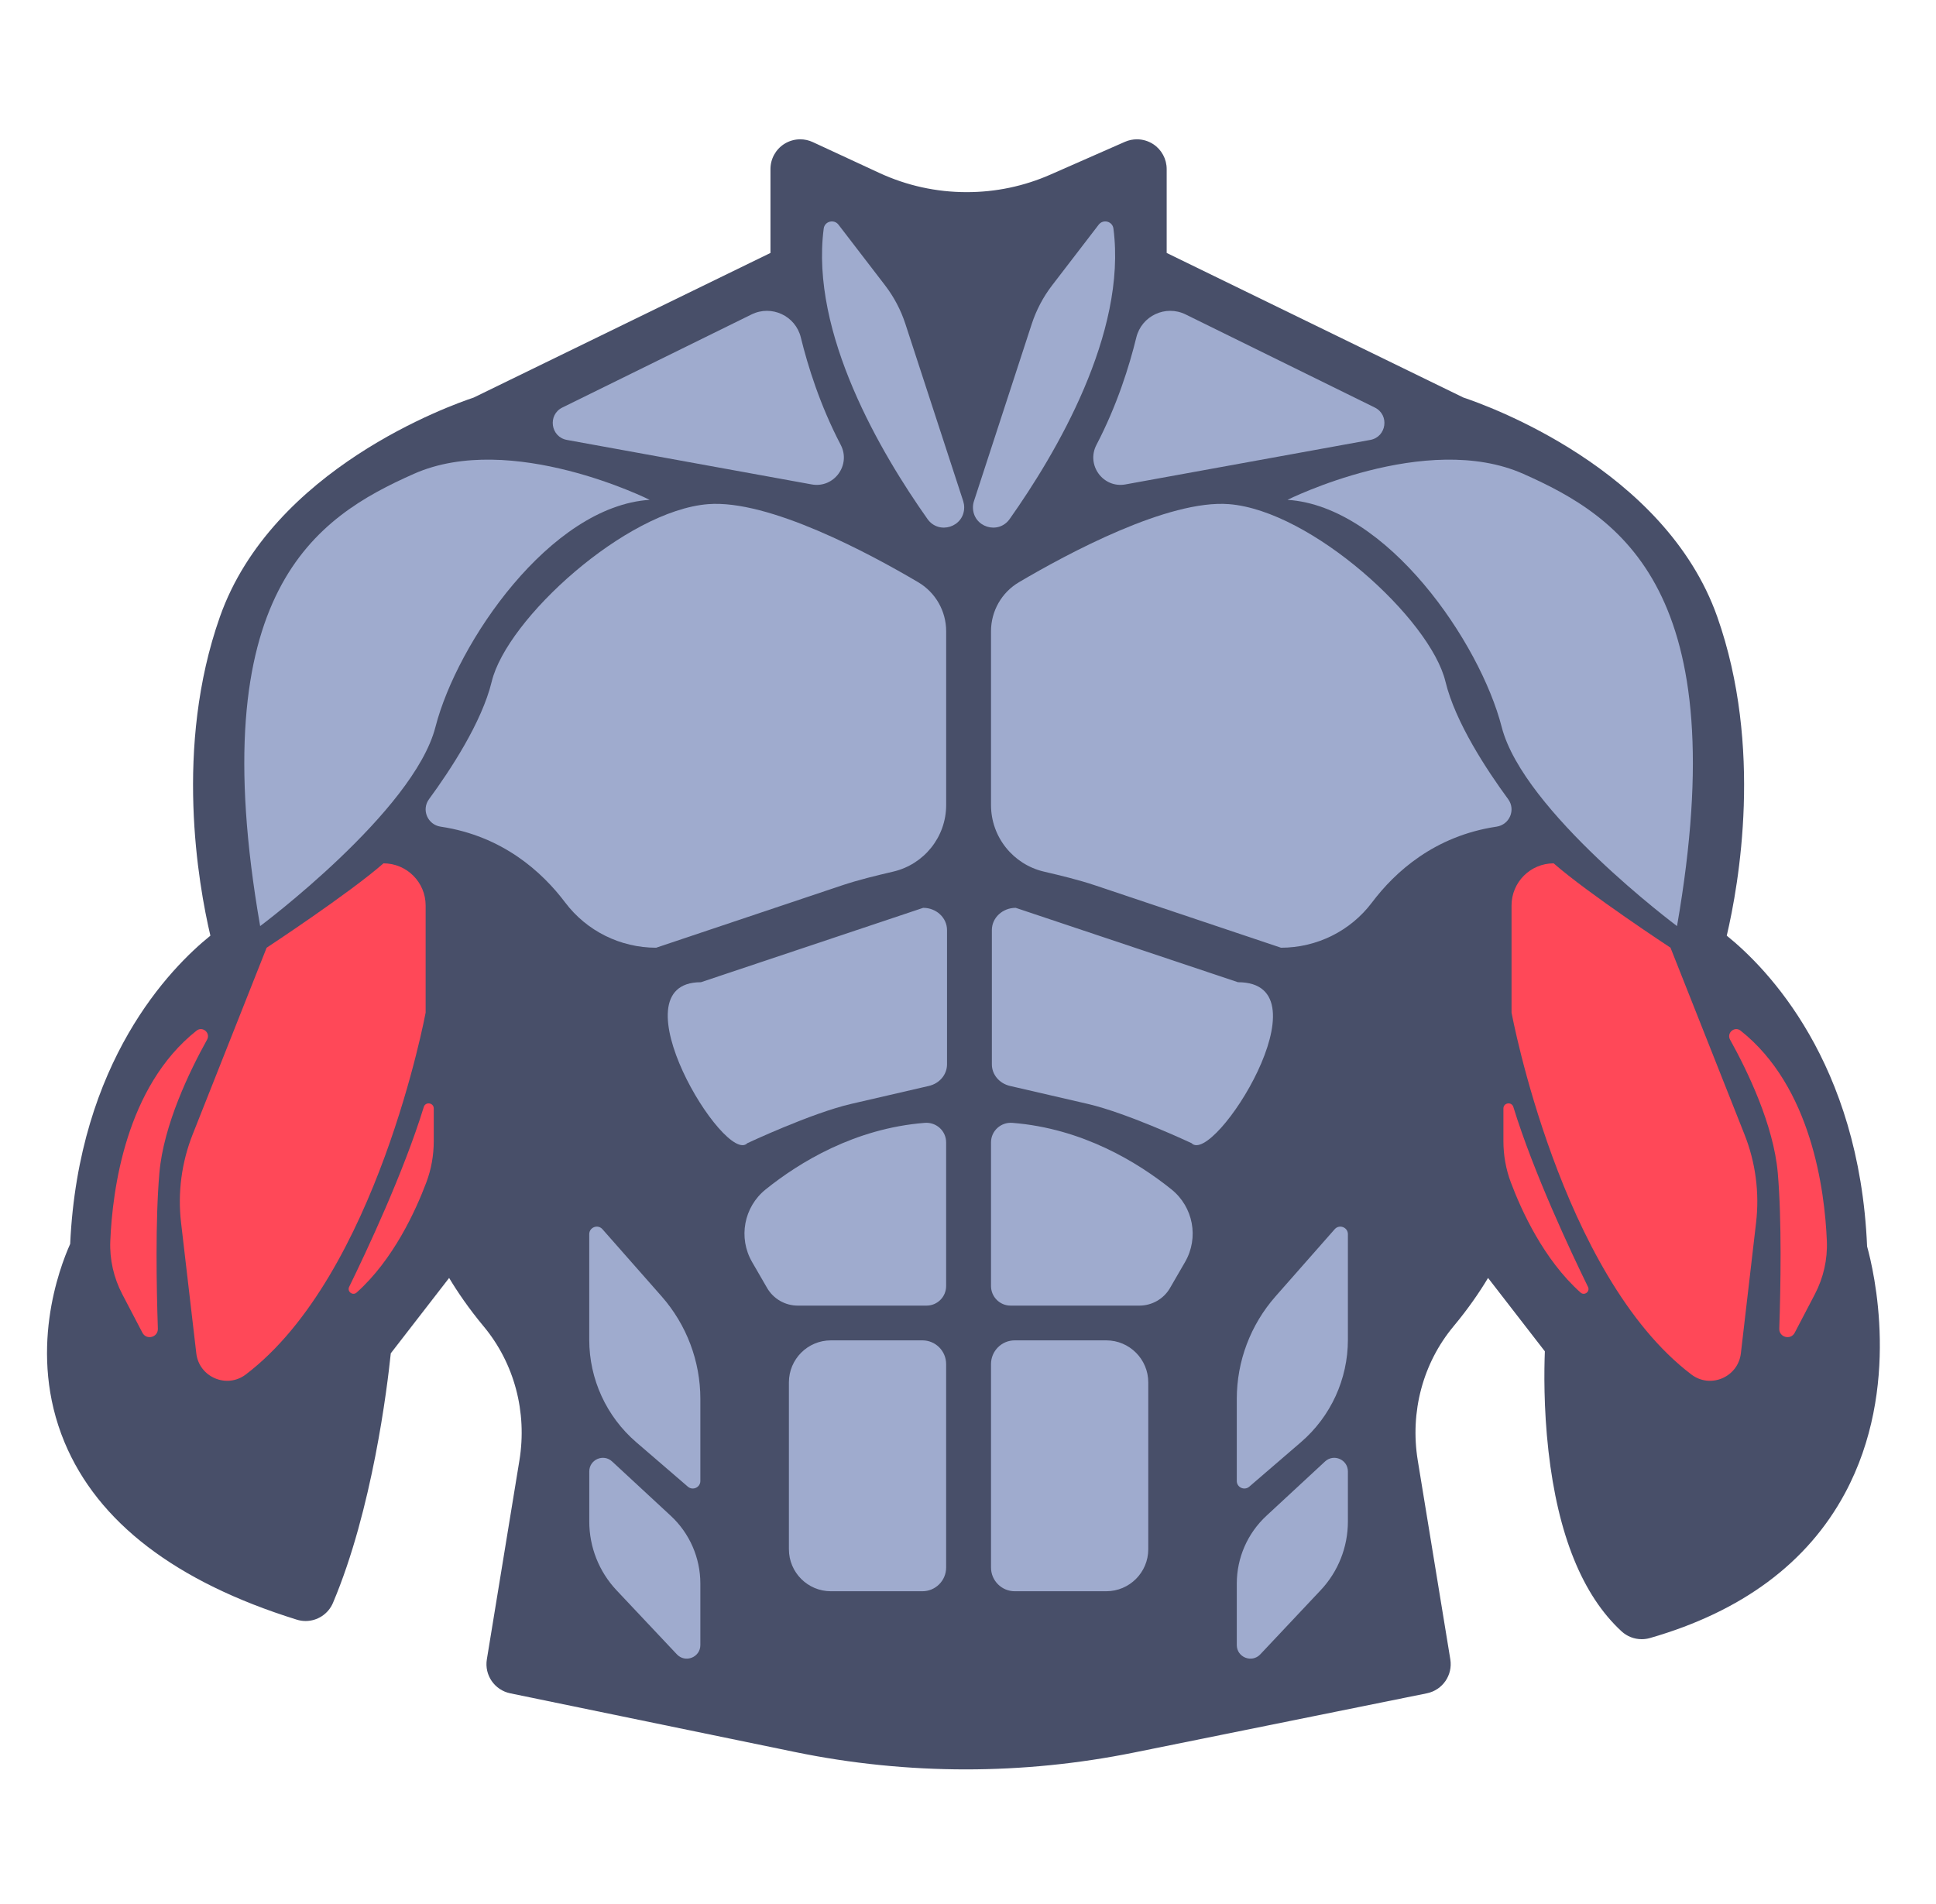 <svg viewBox="0 0 61 60" fill="none" xmlns="http://www.w3.org/2000/svg">
<path d="M35.823 4.39C35.695 4.39 35.566 4.416 35.445 4.469L33.104 5.499C32.266 5.868 31.376 6.055 30.46 6.055C29.5 6.055 28.571 5.85 27.7 5.447L25.608 4.477C25.482 4.419 25.348 4.39 25.214 4.39C25.038 4.39 24.862 4.44 24.709 4.537C24.439 4.71 24.276 5.008 24.276 5.327V7.971L14.926 12.528C14.192 12.772 8.576 14.771 6.929 19.437C5.48 23.541 6.249 27.869 6.629 29.485C5.364 30.505 2.478 33.447 2.211 39.2C1.873 39.953 0.86 42.623 2.031 45.444C3.081 47.972 5.543 49.854 9.35 51.039C9.443 51.068 9.536 51.082 9.629 51.082C9.997 51.082 10.342 50.864 10.492 50.509C11.735 47.571 12.202 43.715 12.313 42.646L14.151 40.271C14.419 40.718 14.775 41.239 15.238 41.796C16.204 42.956 16.615 44.495 16.366 46.02L15.34 52.29C15.258 52.786 15.583 53.258 16.076 53.36L25.042 55.209C26.811 55.574 28.624 55.758 30.43 55.758C32.202 55.758 33.981 55.58 35.718 55.229L44.958 53.36C45.452 53.26 45.778 52.787 45.697 52.29L44.671 46.02C44.422 44.495 44.832 42.956 45.798 41.796C46.262 41.239 46.618 40.718 46.886 40.271L48.676 42.584C48.653 43.164 48.635 44.361 48.789 45.724C49.087 48.361 49.861 50.273 51.092 51.407C51.267 51.569 51.495 51.655 51.727 51.655C51.814 51.655 51.901 51.643 51.986 51.619C54.882 50.787 56.95 49.252 58.131 47.057C59.922 43.73 59.036 40.023 58.829 39.278C58.584 33.473 55.678 30.51 54.407 29.485C54.787 27.869 55.556 23.541 54.108 19.437C52.461 14.771 46.844 12.772 46.11 12.528L36.76 7.971V5.328C36.76 5.011 36.6 4.715 36.335 4.542C36.18 4.442 36.002 4.39 35.823 4.39Z" fill="#484F69"/>
<path d="M26.419 7.08L27.887 8.992C28.168 9.359 28.385 9.77 28.528 10.21L30.349 15.791C30.369 15.855 30.38 15.921 30.38 15.988C30.38 16.61 29.582 16.863 29.223 16.355C27.772 14.303 25.523 10.507 25.954 7.201C25.984 6.973 26.278 6.897 26.419 7.08Z" fill="#9FABCE"/>
<path d="M17.719 12.842L23.679 9.909C24.31 9.598 25.066 9.951 25.233 10.635C25.453 11.534 25.838 12.772 26.489 14.017C26.821 14.653 26.28 15.394 25.573 15.265L17.862 13.863C17.347 13.77 17.25 13.073 17.719 12.842Z" fill="#9FABCE"/>
<path d="M20.47 15.751C20.47 15.751 16.106 13.569 13.038 14.933C9.969 16.296 6.356 18.615 8.197 29.183C8.197 29.183 13.038 25.57 13.72 22.91C14.402 20.251 17.334 15.955 20.47 15.751Z" fill="#9FABCE"/>
<path d="M28.93 18.347C29.477 18.669 29.812 19.257 29.812 19.892V25.367C29.812 26.387 29.103 27.241 28.151 27.465C27.601 27.594 27.051 27.725 26.516 27.905L20.674 29.865C19.547 29.865 18.485 29.339 17.807 28.439C17.086 27.482 15.841 26.343 13.884 26.05C13.473 25.989 13.272 25.518 13.518 25.183C14.181 24.28 15.182 22.764 15.493 21.479C15.97 19.501 19.72 16.092 22.311 15.887C24.223 15.736 27.398 17.442 28.93 18.347Z" fill="#9FABCE"/>
<path d="M13.411 28.533V31.911C13.411 31.911 11.877 40.178 7.743 43.314C7.142 43.77 6.272 43.396 6.185 42.647L5.705 38.529C5.595 37.587 5.721 36.631 6.07 35.749L8.401 29.865C8.401 29.865 10.992 28.161 12.083 27.206C12.816 27.206 13.411 27.8 13.411 28.533Z" fill="#FF4858"/>
<path d="M6.193 32.478C6.383 32.328 6.642 32.551 6.524 32.763C5.979 33.743 5.153 35.445 5.022 36.964C4.892 38.46 4.931 40.575 4.974 41.869C4.983 42.144 4.614 42.241 4.487 41.997L3.853 40.784C3.583 40.267 3.451 39.69 3.475 39.107C3.542 37.499 3.963 34.244 6.193 32.478Z" fill="#FF4858"/>
<path d="M13.667 34.931V35.961C13.667 36.405 13.589 36.845 13.433 37.26C13.098 38.15 12.394 39.697 11.237 40.731C11.114 40.841 10.929 40.701 11.001 40.553C11.547 39.438 12.717 36.95 13.353 34.883C13.407 34.708 13.667 34.747 13.667 34.931Z" fill="#FF4858"/>
<path d="M29.811 36V40.525C29.811 40.867 29.535 41.143 29.193 41.143H25.137C24.738 41.143 24.369 40.931 24.169 40.585L23.697 39.769C23.255 39.005 23.437 38.034 24.125 37.481C25.181 36.632 26.925 35.559 29.137 35.384C29.5 35.355 29.811 35.637 29.811 36Z" fill="#9FABCE"/>
<path d="M29.063 50.144H26.18C25.449 50.144 24.857 49.551 24.857 48.82V43.562C24.857 42.831 25.449 42.238 26.18 42.238H29.064C29.477 42.238 29.811 42.573 29.811 42.986V49.396C29.811 49.809 29.477 50.144 29.063 50.144Z" fill="#9FABCE"/>
<path d="M18.982 38.735L20.848 40.853C21.633 41.746 22.067 42.894 22.067 44.083V46.669C22.067 46.872 21.828 46.981 21.674 46.849L20.046 45.447C19.107 44.638 18.566 43.46 18.566 42.22V38.892C18.566 38.673 18.838 38.571 18.982 38.735Z" fill="#9FABCE"/>
<path d="M19.286 46.054L21.134 47.766C21.729 48.317 22.067 49.092 22.067 49.903V51.839C22.067 52.227 21.593 52.415 21.327 52.132L19.425 50.112C18.874 49.526 18.567 48.752 18.567 47.947V46.369C18.567 45.995 19.012 45.8 19.286 46.054Z" fill="#9FABCE"/>
<path d="M34.618 7.08L33.15 8.992C32.868 9.359 32.652 9.77 32.508 10.21L30.688 15.791C30.667 15.855 30.656 15.921 30.656 15.988C30.656 16.61 31.454 16.863 31.813 16.355C33.264 14.303 35.514 10.507 35.082 7.201C35.052 6.973 34.758 6.897 34.618 7.08Z" fill="#9FABCE"/>
<path d="M43.317 12.842L37.358 9.909C36.726 9.598 35.97 9.951 35.803 10.635C35.583 11.534 35.198 12.772 34.548 14.017C34.215 14.653 34.757 15.394 35.463 15.265L43.175 13.863C43.69 13.77 43.787 13.073 43.317 12.842Z" fill="#9FABCE"/>
<path d="M40.566 15.751C40.566 15.751 44.93 13.569 47.998 14.933C51.067 16.296 54.681 18.615 52.84 29.183C52.84 29.183 47.998 25.57 47.316 22.91C46.635 20.251 43.703 15.955 40.566 15.751Z" fill="#9FABCE"/>
<path d="M32.106 18.347C31.559 18.669 31.225 19.257 31.225 19.892V25.367C31.225 26.387 31.934 27.241 32.886 27.465C33.436 27.594 33.985 27.725 34.521 27.905L40.362 29.865C41.489 29.865 42.552 29.339 43.229 28.439C43.95 27.482 45.195 26.343 47.153 26.05C47.564 25.989 47.765 25.518 47.519 25.183C46.856 24.28 45.854 22.764 45.544 21.479C45.066 19.501 41.316 16.092 38.725 15.887C36.813 15.736 33.639 17.442 32.106 18.347Z" fill="#9FABCE"/>
<path d="M47.626 28.533V31.911C47.626 31.911 49.16 40.178 53.293 43.314C53.894 43.77 54.764 43.396 54.852 42.647L55.331 38.529C55.441 37.587 55.316 36.631 54.966 35.749L52.635 29.865C52.635 29.865 50.044 28.161 48.953 27.206C48.22 27.206 47.626 27.8 47.626 28.533Z" fill="#FF4858"/>
<path d="M54.843 32.478C54.653 32.328 54.394 32.551 54.512 32.763C55.057 33.743 55.883 35.445 56.015 36.964C56.144 38.46 56.105 40.575 56.062 41.869C56.053 42.144 56.422 42.241 56.549 41.997L57.183 40.784C57.453 40.267 57.585 39.69 57.561 39.107C57.495 37.499 57.073 34.244 54.843 32.478Z" fill="#FF4858"/>
<path d="M47.37 34.931V35.961C47.37 36.405 47.448 36.845 47.604 37.26C47.938 38.15 48.642 39.697 49.8 40.731C49.922 40.841 50.108 40.701 50.035 40.553C49.49 39.438 48.319 36.95 47.683 34.883C47.629 34.708 47.37 34.747 47.37 34.931Z" fill="#FF4858"/>
<path d="M31.225 36V40.525C31.225 40.867 31.502 41.143 31.843 41.143H35.899C36.299 41.143 36.668 40.931 36.867 40.585L37.339 39.769C37.781 39.005 37.599 38.034 36.911 37.481C35.855 36.632 34.111 35.559 31.899 35.384C31.537 35.355 31.225 35.637 31.225 36Z" fill="#9FABCE"/>
<path d="M31.973 50.144H34.856C35.587 50.144 36.18 49.551 36.18 48.82V43.562C36.18 42.831 35.587 42.238 34.856 42.238H31.973C31.56 42.238 31.225 42.573 31.225 42.986V49.396C31.225 49.809 31.56 50.144 31.973 50.144Z" fill="#9FABCE"/>
<path d="M42.054 38.735L40.189 40.853C39.403 41.746 38.969 42.894 38.969 44.083V46.669C38.969 46.872 39.208 46.981 39.362 46.849L40.99 45.447C41.93 44.638 42.47 43.46 42.47 42.22V38.892C42.47 38.673 42.199 38.571 42.054 38.735Z" fill="#9FABCE"/>
<path d="M41.75 46.054L39.903 47.766C39.307 48.317 38.969 49.092 38.969 49.903V51.839C38.969 52.227 39.444 52.415 39.71 52.132L41.611 50.112C42.163 49.526 42.47 48.752 42.47 47.947V46.369C42.47 45.995 42.024 45.8 41.75 46.054Z" fill="#9FABCE"/>
<path d="M29.839 29.308V33.541C29.839 33.862 29.604 34.142 29.269 34.22L26.821 34.786C25.559 35.078 23.547 36.025 23.547 36.025C22.847 36.748 19.315 30.952 22.085 30.952L29.088 28.608C29.503 28.608 29.839 28.922 29.839 29.308Z" fill="#9FABCE"/>
<path d="M31.252 29.308V33.541C31.252 33.862 31.487 34.142 31.822 34.22L34.27 34.786C35.532 35.078 37.545 36.025 37.545 36.025C38.245 36.748 41.909 30.952 39.006 30.952L32.003 28.608C31.588 28.608 31.252 28.922 31.252 29.308Z" fill="#9FABCE"/>
</svg>

